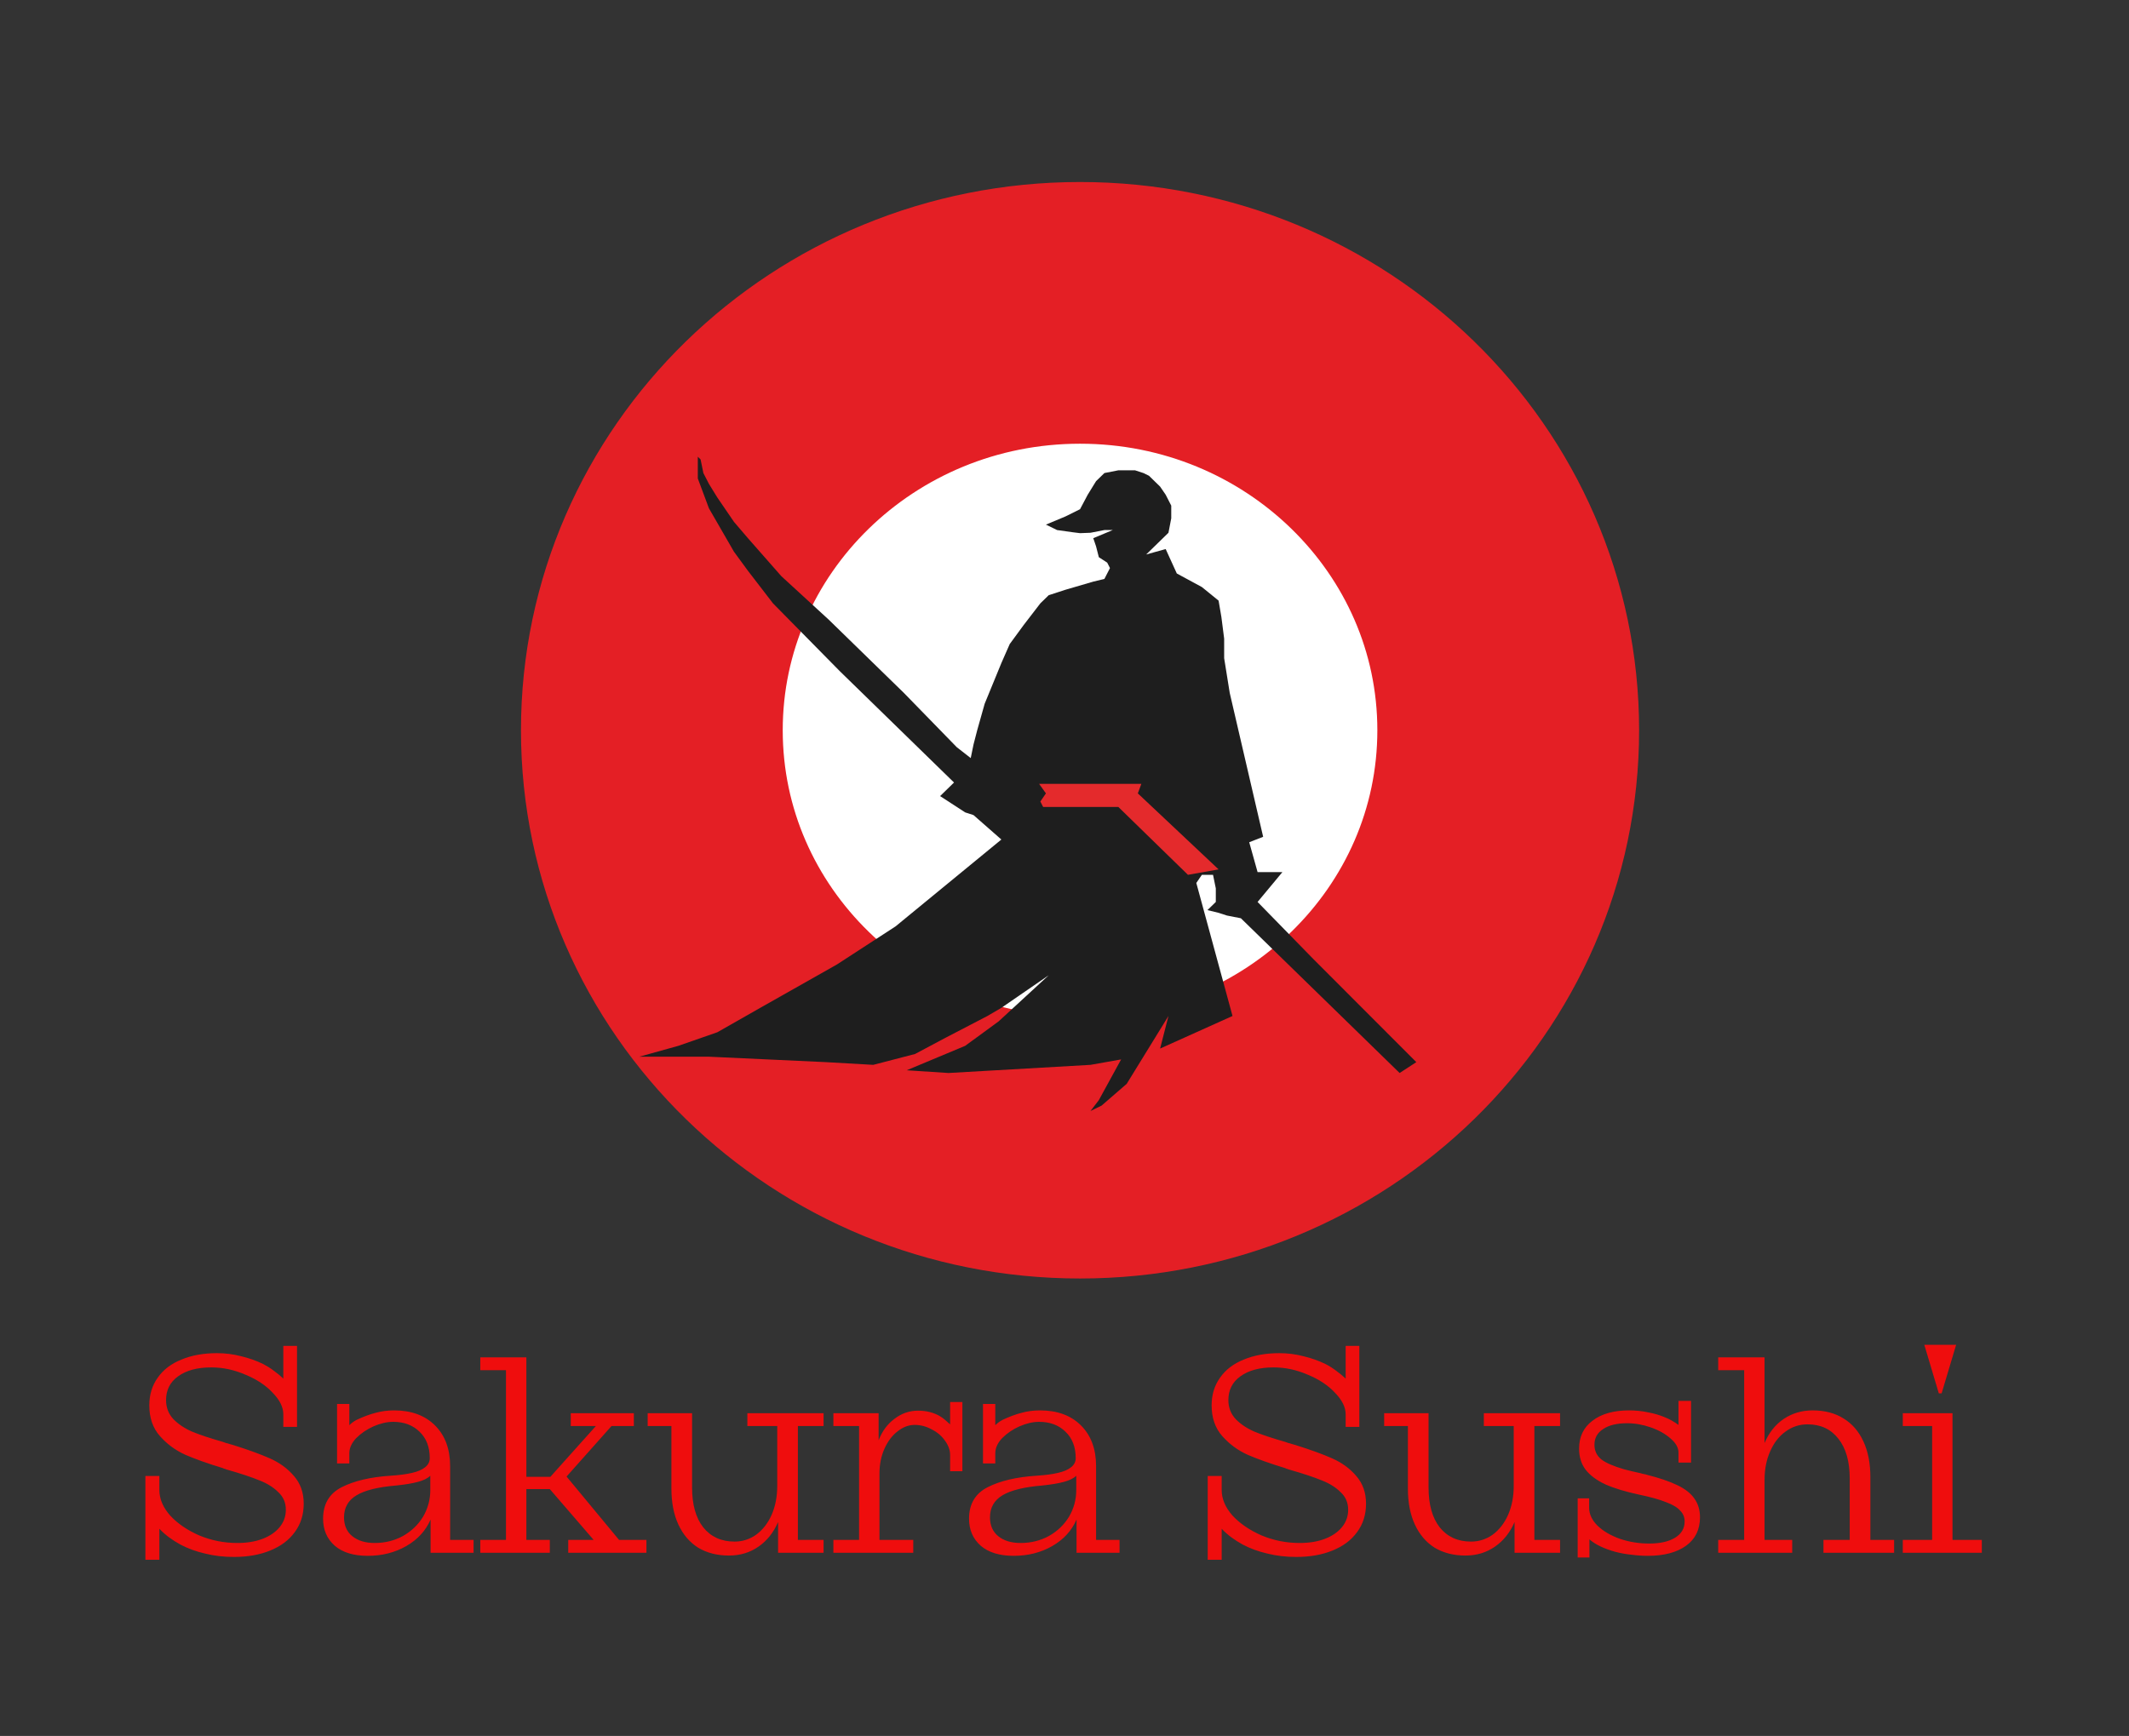 <svg width="244" height="199" viewBox="0 0 244 199" fill="none" xmlns="http://www.w3.org/2000/svg">
<rect x="0" y="0" width="244" height="199" fill="#333333" stroke="none"/>
<g clip-path="url(#clip0_23_13)">
<mask id="mask0_23_13" style="mask-type:luminance" maskUnits="userSpaceOnUse" x="0" y="-4" width="244" height="203">
<path d="M0 -4H244V199H0V-4Z" fill="white"/>
</mask>
<g mask="url(#mask0_23_13)">
<path d="M172.855 83.713C172.855 110.139 150.884 131.561 123.781 131.561C96.678 131.561 74.707 110.139 74.707 83.713C74.707 57.288 96.678 35.865 123.781 35.865C150.884 35.865 172.855 57.288 172.855 83.713Z" fill="white"/>
<path d="M172.855 83.713C172.855 110.139 150.884 131.561 123.781 131.561C96.678 131.561 74.707 110.139 74.707 83.713C74.707 57.288 96.678 35.865 123.781 35.865C150.884 35.865 172.855 57.288 172.855 83.713Z" stroke="#E41F25" stroke-width="30" stroke-miterlimit="10"/>
<path d="M80.293 52.67L80.612 54.227L81.25 55.471L82.208 57.027L84.123 59.828L85.719 61.695L89.549 66.052L94.975 71.031L103.593 79.434L109.657 85.658L111.253 86.903L111.572 85.347L111.995 83.713L112.849 80.679L114.126 77.567L114.764 76.011L115.722 73.832L117.318 71.654L119.233 69.164L120.19 68.231L122.105 67.608L125.297 66.675L126.574 66.364L127.212 65.119L126.893 64.496L125.935 63.874L125.616 62.629L125.297 61.695L127.531 60.762H126.574L124.978 61.073L123.781 61.119L122.903 61.009L121.148 60.762L119.871 60.139L122.105 59.206L123.781 58.373L124.659 56.716L125.616 55.16L126.574 54.227L128.17 53.915H129.127H130.085L131.042 54.227L131.681 54.538L132.319 55.16L132.957 55.782L133.596 56.716L134.234 57.961V59.416L133.915 61.073L132.638 62.318L131.361 63.563L133.596 62.94L134.872 65.741L137.745 67.297L139.66 68.853L139.979 70.72L140.298 73.21V75.453L140.937 79.434L144.767 95.928L143.171 96.55L144.129 99.974H146.973L144.129 103.397L150.512 109.932L162.322 121.758L160.407 123.003L142.214 105.264L140.618 104.953L139.66 104.642L138.383 104.33L139.341 103.397V101.841L139.022 100.285H137.745L137.107 101.218L141.256 116.467L132.957 120.202L133.915 116.467L131.042 121.135L129.127 124.248L126.255 126.737L124.978 127.36L125.935 126.115L128.489 121.447L124.978 122.069L108.7 123.003L103.912 122.691L110.615 119.891L114.445 117.09L120.19 111.799L114.764 115.534L113.168 116.467L108.381 118.957L104.87 120.824L100.082 122.069L94.656 121.758L81.25 121.135H73.271L77.739 119.891L82.208 118.335L87.131 115.533L95.933 110.555L102.635 106.198L114.764 96.239L111.572 93.438L110.615 93.127L107.742 91.26L109.338 89.704L103.912 84.413L96.252 76.944L88.591 69.164L85.719 65.43L84.123 63.251L81.25 58.272L79.974 54.849V52.359L80.293 52.67Z" fill="#1E1E1E"/>
<path d="M119.092 89.859H130.808L130.404 90.949L139.66 99.662L136.149 100.285L128.17 92.505H119.552L119.233 91.882L119.871 90.949L119.092 89.859Z" fill="#E42A2C"/>
<path d="M16.664 169.2H18.264V170.8C18.264 171.824 18.68 172.805 19.512 173.744C20.365 174.661 21.475 175.419 22.84 176.016C24.227 176.592 25.677 176.88 27.192 176.88C28.301 176.88 29.272 176.72 30.104 176.4C30.936 176.08 31.587 175.632 32.056 175.056C32.525 174.48 32.76 173.819 32.76 173.072C32.76 172.261 32.472 171.589 31.896 171.056C31.341 170.501 30.627 170.053 29.752 169.712C28.877 169.349 27.661 168.944 26.104 168.496C26.04 168.475 25.965 168.453 25.88 168.432C25.816 168.389 25.752 168.368 25.688 168.368C25.667 168.347 25.645 168.336 25.624 168.336C25.603 168.336 25.581 168.325 25.56 168.304C23.811 167.771 22.371 167.259 21.24 166.768C20.109 166.256 19.139 165.541 18.328 164.624C17.517 163.707 17.112 162.533 17.112 161.104C17.112 159.888 17.432 158.832 18.072 157.936C18.712 157.019 19.619 156.325 20.792 155.856C21.965 155.365 23.32 155.12 24.856 155.12C25.816 155.12 26.744 155.237 27.64 155.472C28.536 155.685 29.379 155.984 30.168 156.368C30.616 156.603 31.021 156.859 31.384 157.136C31.768 157.413 32.131 157.712 32.472 158.032V154.288H34.04V163.568H32.472V162.128C32.472 161.317 32.067 160.496 31.256 159.664C30.467 158.811 29.421 158.117 28.12 157.584C26.84 157.029 25.539 156.752 24.216 156.752C22.616 156.752 21.347 157.093 20.408 157.776C19.491 158.437 19.032 159.344 19.032 160.496C19.032 161.349 19.309 162.075 19.864 162.672C20.419 163.248 21.133 163.728 22.008 164.112C22.883 164.475 24.067 164.869 25.56 165.296C25.688 165.339 25.805 165.381 25.912 165.424C26.04 165.445 26.157 165.477 26.264 165.52L26.712 165.648C28.419 166.181 29.827 166.693 30.936 167.184C32.045 167.675 32.963 168.347 33.688 169.2C34.435 170.053 34.808 171.109 34.808 172.368C34.808 173.627 34.467 174.715 33.784 175.632C33.123 176.549 32.184 177.253 30.968 177.744C29.773 178.235 28.387 178.48 26.808 178.48C25.635 178.48 24.536 178.352 23.512 178.096C22.488 177.861 21.549 177.52 20.696 177.072C20.227 176.816 19.789 176.539 19.384 176.24C18.979 175.941 18.605 175.611 18.264 175.248V178.8H16.664V169.2ZM42.148 178.352C40.527 178.352 39.269 177.968 38.373 177.2C37.477 176.411 37.029 175.376 37.029 174.096C37.029 172.411 37.743 171.205 39.172 170.48C40.602 169.755 42.468 169.317 44.773 169.168C45.754 169.104 46.565 168.997 47.205 168.848C47.866 168.699 48.367 168.485 48.709 168.208C49.071 167.931 49.252 167.579 49.252 167.152C49.252 165.872 48.858 164.859 48.069 164.112C47.3 163.365 46.298 162.992 45.06 162.992C44.356 162.992 43.61 163.163 42.821 163.504C42.053 163.845 41.391 164.293 40.837 164.848C40.303 165.403 40.036 165.989 40.036 166.608V167.76H38.629V160.944H40.036V163.376C40.271 163.141 40.548 162.939 40.868 162.768C41.636 162.405 42.351 162.139 43.013 161.968C43.695 161.776 44.41 161.68 45.157 161.68C47.141 161.68 48.709 162.256 49.861 163.408C51.013 164.56 51.589 166.117 51.589 168.08V176.528H54.276V178H49.349V174.192C48.794 175.472 47.866 176.485 46.565 177.232C45.263 177.979 43.791 178.352 42.148 178.352ZM42.949 176.88C44.122 176.88 45.199 176.613 46.181 176.08C47.162 175.525 47.93 174.789 48.484 173.872C49.039 172.933 49.316 171.909 49.316 170.8V169.168C49.018 169.467 48.548 169.701 47.908 169.872C47.29 170.043 46.468 170.181 45.444 170.288C43.354 170.459 41.828 170.832 40.868 171.408C39.908 171.984 39.428 172.827 39.428 173.936C39.428 174.875 39.748 175.6 40.389 176.112C41.029 176.624 41.882 176.88 42.949 176.88ZM55.045 176.528H57.989V157.072H55.045V155.6H60.325V169.296H63.077L68.293 163.472H65.413V162H72.645V163.472H70.085L64.933 169.264L70.949 176.528H74.085V178H65.125V176.528H68.037L63.013 170.704H60.325V176.528H63.013V178H55.045V176.528ZM83.541 178.32C82.197 178.32 81.024 178.021 80.021 177.424C79.04 176.805 78.283 175.92 77.749 174.768C77.216 173.616 76.949 172.24 76.949 170.64V163.472H74.229V162H79.317V170.512C79.317 172.475 79.744 174 80.597 175.088C81.472 176.176 82.667 176.72 84.181 176.72C85.099 176.72 85.931 176.453 86.677 175.92C87.424 175.365 88.011 174.608 88.437 173.648C88.864 172.667 89.077 171.568 89.077 170.352V163.472H85.653V162H94.389V163.472H91.445V176.528H94.389V178H89.173V174.48C88.661 175.675 87.915 176.613 86.933 177.296C85.952 177.979 84.821 178.32 83.541 178.32ZM95.513 176.528H98.457V163.472H95.513V162H100.698V165.104C101.103 164.059 101.711 163.237 102.522 162.64C103.332 162.021 104.228 161.712 105.21 161.712C106.17 161.712 107.012 161.925 107.738 162.352C107.951 162.48 108.154 162.629 108.346 162.8C108.538 162.971 108.719 163.131 108.89 163.28V160.72H110.298V168.656H108.89V166.8C108.89 166.245 108.698 165.701 108.314 165.168C107.93 164.613 107.418 164.176 106.778 163.856C106.159 163.515 105.508 163.344 104.826 163.344C104.143 163.344 103.492 163.589 102.874 164.08C102.255 164.549 101.754 165.211 101.37 166.064C100.986 166.917 100.794 167.877 100.794 168.944V176.528H104.666V178H95.513V176.528ZM116.18 178.352C114.558 178.352 113.3 177.968 112.404 177.2C111.508 176.411 111.06 175.376 111.06 174.096C111.06 172.411 111.774 171.205 113.204 170.48C114.633 169.755 116.5 169.317 118.804 169.168C119.785 169.104 120.596 168.997 121.236 168.848C121.897 168.699 122.398 168.485 122.74 168.208C123.102 167.931 123.284 167.579 123.284 167.152C123.284 165.872 122.889 164.859 122.1 164.112C121.332 163.365 120.329 162.992 119.092 162.992C118.388 162.992 117.641 163.163 116.852 163.504C116.084 163.845 115.422 164.293 114.868 164.848C114.334 165.403 114.068 165.989 114.068 166.608V167.76H112.66V160.944H114.068V163.376C114.302 163.141 114.58 162.939 114.9 162.768C115.668 162.405 116.382 162.139 117.044 161.968C117.726 161.776 118.441 161.68 119.188 161.68C121.172 161.68 122.74 162.256 123.892 163.408C125.044 164.56 125.62 166.117 125.62 168.08V176.528H128.308V178H123.38V174.192C122.825 175.472 121.897 176.485 120.596 177.232C119.294 177.979 117.822 178.352 116.18 178.352ZM116.98 176.88C118.153 176.88 119.23 176.613 120.212 176.08C121.193 175.525 121.961 174.789 122.516 173.872C123.07 172.933 123.348 171.909 123.348 170.8V169.168C123.049 169.467 122.58 169.701 121.94 169.872C121.321 170.043 120.5 170.181 119.476 170.288C117.385 170.459 115.86 170.832 114.9 171.408C113.94 171.984 113.46 172.827 113.46 173.936C113.46 174.875 113.78 175.6 114.42 176.112C115.06 176.624 115.913 176.88 116.98 176.88ZM138.414 169.2H140.014V170.8C140.014 171.824 140.43 172.805 141.262 173.744C142.115 174.661 143.225 175.419 144.59 176.016C145.977 176.592 147.427 176.88 148.942 176.88C150.051 176.88 151.022 176.72 151.854 176.4C152.686 176.08 153.337 175.632 153.806 175.056C154.275 174.48 154.51 173.819 154.51 173.072C154.51 172.261 154.222 171.589 153.646 171.056C153.091 170.501 152.377 170.053 151.502 169.712C150.627 169.349 149.411 168.944 147.854 168.496C147.79 168.475 147.715 168.453 147.63 168.432C147.566 168.389 147.502 168.368 147.438 168.368C147.417 168.347 147.395 168.336 147.374 168.336C147.353 168.336 147.331 168.325 147.31 168.304C145.561 167.771 144.121 167.259 142.99 166.768C141.859 166.256 140.889 165.541 140.078 164.624C139.267 163.707 138.862 162.533 138.862 161.104C138.862 159.888 139.182 158.832 139.822 157.936C140.462 157.019 141.369 156.325 142.542 155.856C143.715 155.365 145.07 155.12 146.606 155.12C147.566 155.12 148.494 155.237 149.39 155.472C150.286 155.685 151.129 155.984 151.918 156.368C152.366 156.603 152.771 156.859 153.134 157.136C153.518 157.413 153.881 157.712 154.222 158.032V154.288H155.79V163.568H154.222V162.128C154.222 161.317 153.817 160.496 153.006 159.664C152.217 158.811 151.171 158.117 149.87 157.584C148.59 157.029 147.289 156.752 145.966 156.752C144.366 156.752 143.097 157.093 142.158 157.776C141.241 158.437 140.782 159.344 140.782 160.496C140.782 161.349 141.059 162.075 141.614 162.672C142.169 163.248 142.883 163.728 143.758 164.112C144.633 164.475 145.817 164.869 147.31 165.296C147.438 165.339 147.555 165.381 147.662 165.424C147.79 165.445 147.907 165.477 148.014 165.52L148.462 165.648C150.169 166.181 151.577 166.693 152.686 167.184C153.795 167.675 154.713 168.347 155.438 169.2C156.185 170.053 156.558 171.109 156.558 172.368C156.558 173.627 156.217 174.715 155.534 175.632C154.873 176.549 153.934 177.253 152.718 177.744C151.523 178.235 150.137 178.48 148.558 178.48C147.385 178.48 146.286 178.352 145.262 178.096C144.238 177.861 143.299 177.52 142.446 177.072C141.977 176.816 141.539 176.539 141.134 176.24C140.729 175.941 140.355 175.611 140.014 175.248V178.8H138.414V169.2ZM167.948 178.32C166.604 178.32 165.43 178.021 164.428 177.424C163.446 176.805 162.689 175.92 162.156 174.768C161.622 173.616 161.356 172.24 161.356 170.64V163.472H158.636V162H163.724V170.512C163.724 172.475 164.15 174 165.004 175.088C165.878 176.176 167.073 176.72 168.588 176.72C169.505 176.72 170.337 176.453 171.084 175.92C171.83 175.365 172.417 174.608 172.844 173.648C173.27 172.667 173.484 171.568 173.484 170.352V163.472H170.06V162H178.796V163.472H175.852V176.528H178.796V178H173.58V174.48C173.068 175.675 172.321 176.613 171.34 177.296C170.358 177.979 169.228 178.32 167.948 178.32ZM180.816 171.76H182.128V172.848C182.128 173.573 182.448 174.256 183.088 174.896C183.728 175.515 184.581 176.016 185.648 176.4C186.714 176.763 187.834 176.944 189.008 176.944C190.266 176.944 191.258 176.72 191.984 176.272C192.709 175.824 193.072 175.205 193.072 174.416C193.072 173.925 192.901 173.509 192.56 173.168C192.24 172.805 191.706 172.485 190.96 172.208C190.234 171.909 189.21 171.621 187.888 171.344C186.288 171.003 184.986 170.608 183.984 170.16C182.981 169.691 182.224 169.125 181.712 168.464C181.221 167.803 180.976 167.003 180.976 166.064C180.976 164.699 181.488 163.632 182.512 162.864C183.536 162.075 184.933 161.68 186.704 161.68C187.472 161.68 188.197 161.755 188.88 161.904C189.584 162.032 190.234 162.224 190.832 162.48C191.322 162.672 191.834 162.96 192.368 163.344V160.592H193.808V167.664H192.368V166.512C192.368 165.957 192.069 165.424 191.472 164.912C190.874 164.379 190.117 163.952 189.2 163.632C188.282 163.312 187.376 163.152 186.48 163.152C185.306 163.152 184.389 163.376 183.728 163.824C183.066 164.251 182.736 164.848 182.736 165.616C182.736 166.299 182.992 166.853 183.504 167.28C184.016 167.685 184.89 168.069 186.128 168.432C186.405 168.496 186.704 168.571 187.024 168.656C187.344 168.72 187.674 168.795 188.016 168.88C188.144 168.923 188.272 168.955 188.4 168.976C188.528 168.997 188.656 169.029 188.784 169.072C190.213 169.435 191.365 169.829 192.24 170.256C193.136 170.683 193.786 171.195 194.192 171.792C194.618 172.389 194.832 173.104 194.832 173.936C194.832 175.344 194.298 176.432 193.232 177.2C192.165 177.968 190.704 178.352 188.848 178.352C188.229 178.352 187.6 178.309 186.96 178.224C186.341 178.16 185.744 178.053 185.168 177.904C183.845 177.541 182.842 177.061 182.16 176.464V178.544H180.816V171.76ZM196.92 176.528H199.896V157.072H196.92V155.6H202.232V165.424C202.722 164.251 203.448 163.333 204.408 162.672C205.389 162.011 206.498 161.68 207.736 161.68C209.122 161.68 210.306 161.989 211.288 162.608C212.269 163.205 213.026 164.08 213.56 165.232C214.093 166.384 214.36 167.749 214.36 169.328V176.528H217.08V178H208.984V176.528H211.992V169.488C211.992 167.525 211.554 166 210.68 164.912C209.826 163.824 208.653 163.28 207.16 163.28C206.221 163.28 205.378 163.557 204.632 164.112C203.885 164.645 203.298 165.403 202.872 166.384C202.445 167.344 202.232 168.432 202.232 169.648V176.528H205.4V178H196.92V176.528ZM218.076 176.528H221.436V163.472H218.076V162H223.772V176.528H227.132V178H218.076V176.528ZM220.54 154.16H224.188L222.524 159.728H222.204L220.54 154.16Z" fill="#EF0D0D"/>
</g>
</g>
<defs>
<clipPath id="clip0_23_13">
<rect width="244" height="203" fill="white" transform="translate(0 -4)"/>
</clipPath>
</defs>
</svg>
